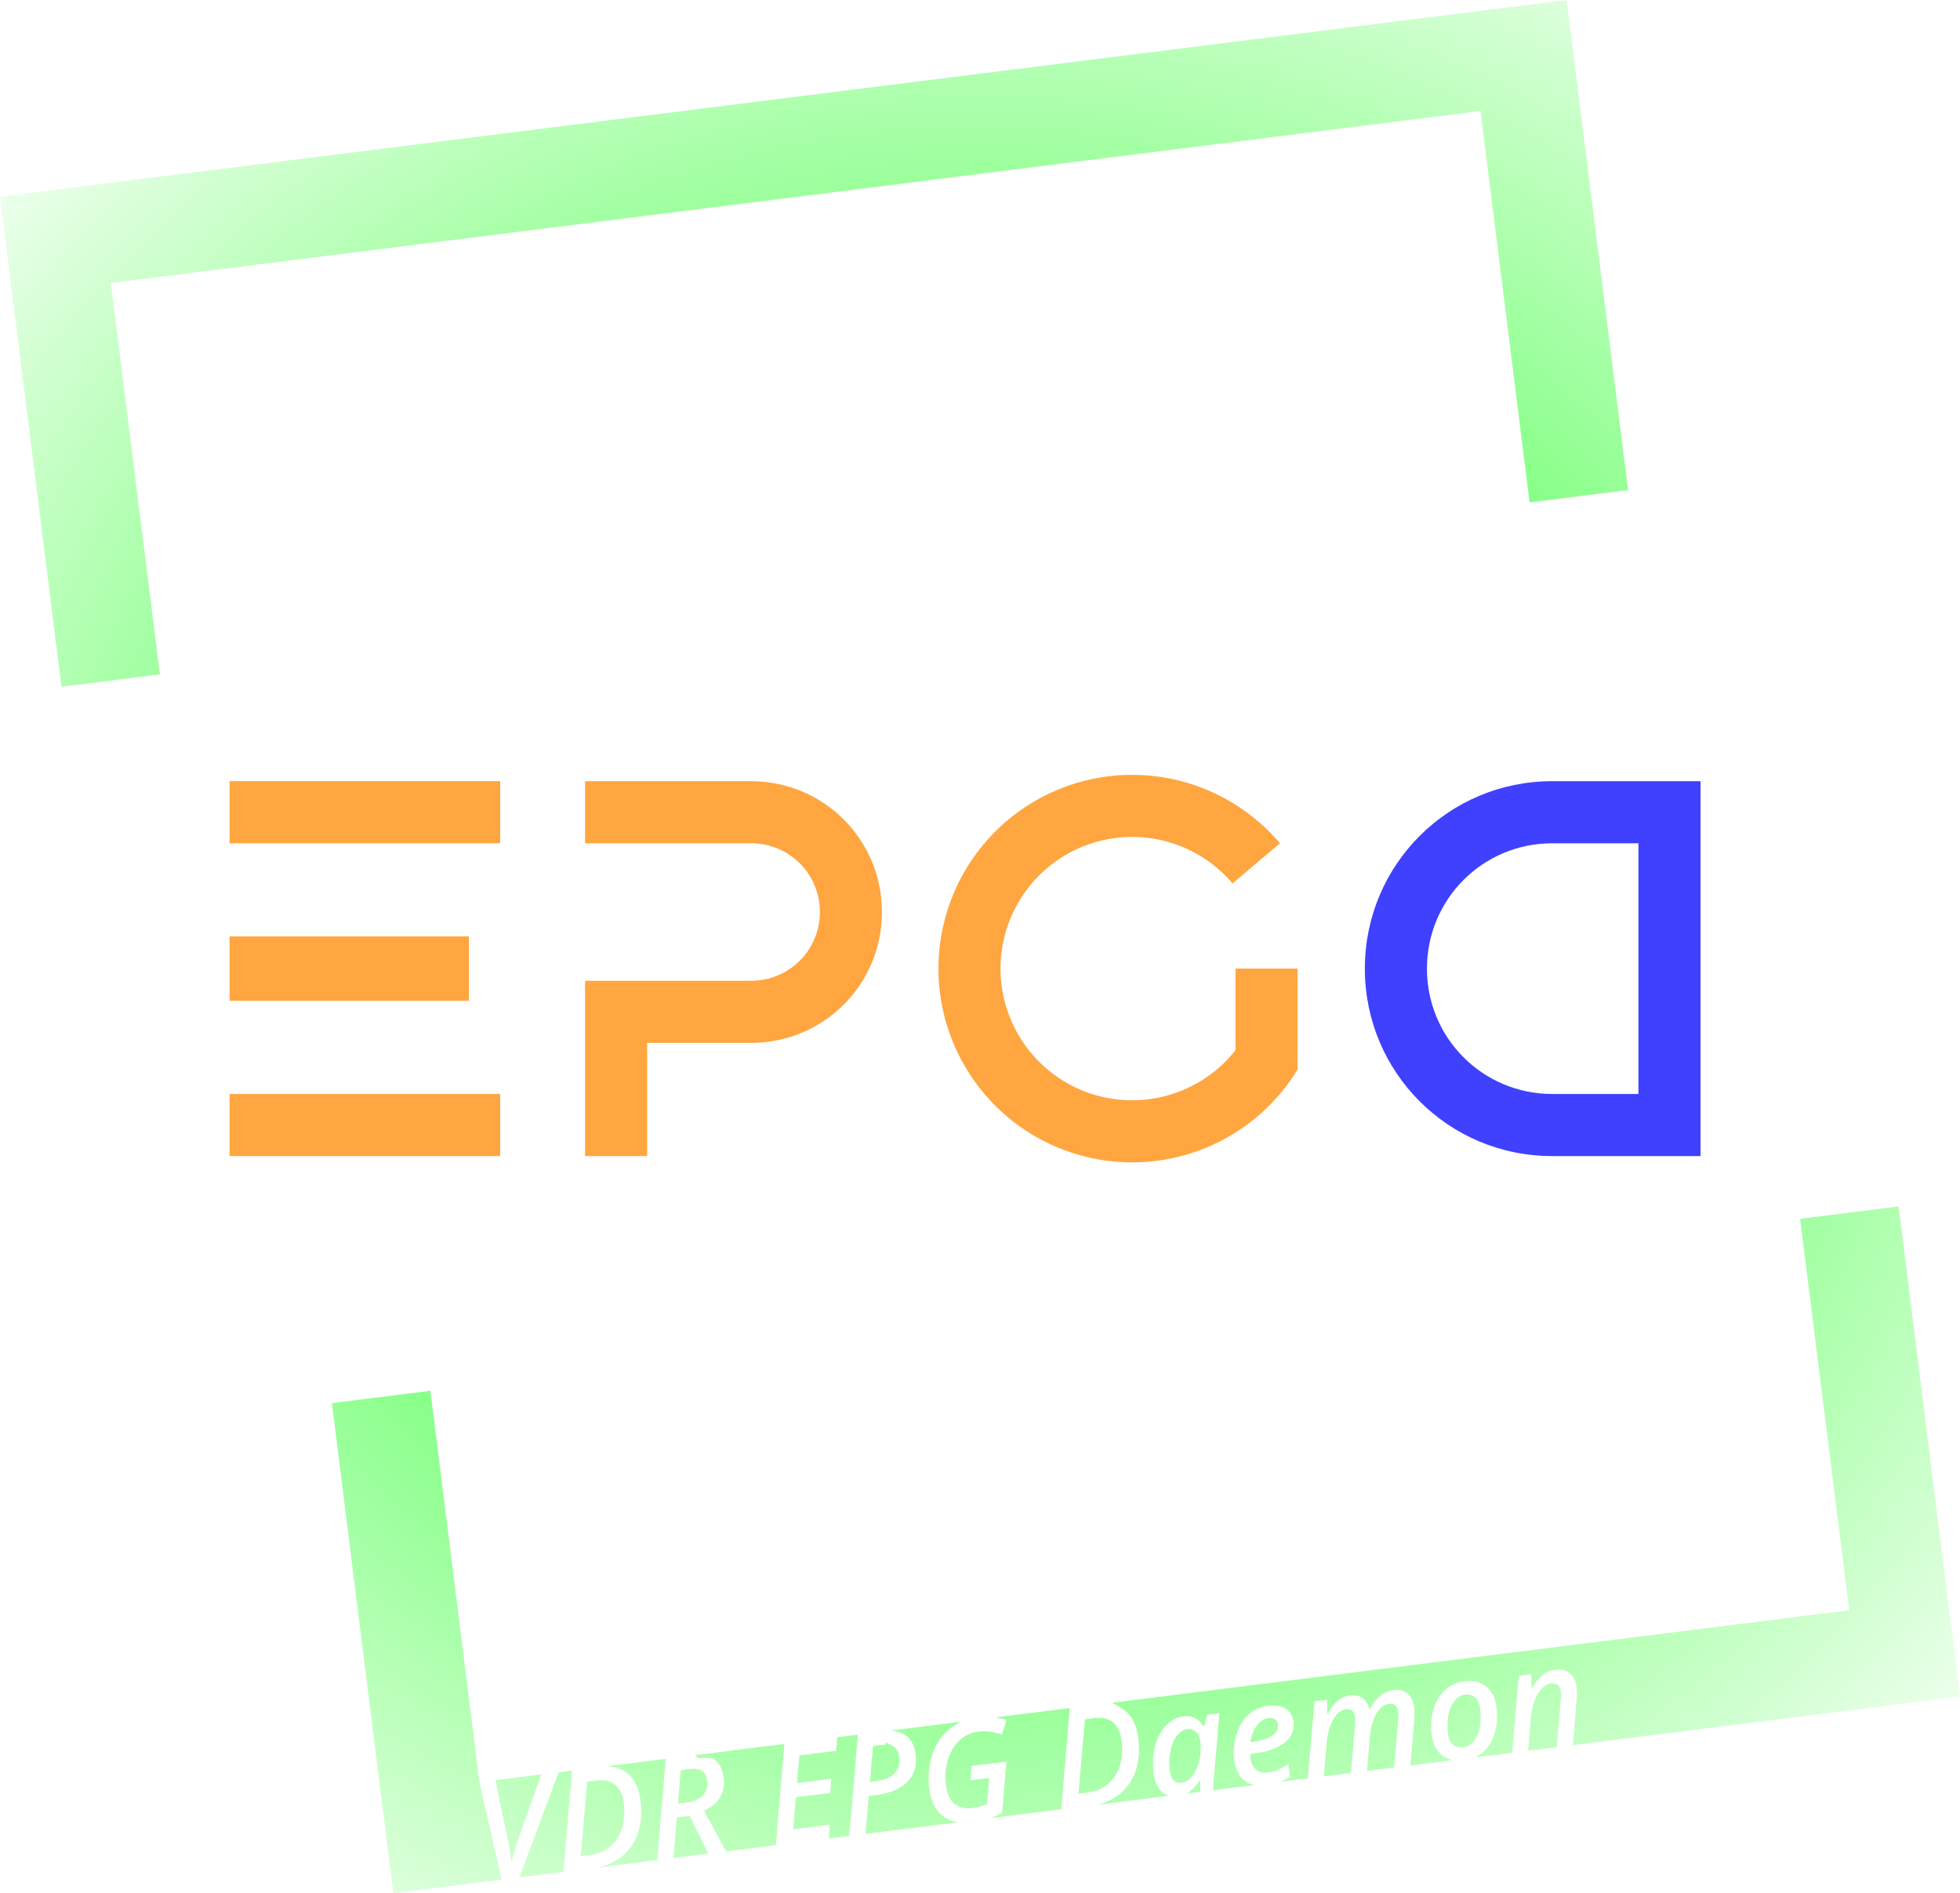 <?xml version="1.0" encoding="UTF-8"?>
<!-- Created with Inkscape (http://www.inkscape.org/) -->
<svg width="217.46" height="210" version="1.1" viewBox="0 0 57.538 55.563" xmlns="http://www.w3.org/2000/svg" xmlns:cc="http://creativecommons.org/ns#" xmlns:dc="http://purl.org/dc/elements/1.1/" xmlns:rdf="http://www.w3.org/1999/02/22-rdf-syntax-ns#">
 <title>epgd logo</title>
 <defs>
  <radialGradient id="radialGradient14614" cx="28.769" cy="27.781" r="28.769" gradientTransform="matrix(1.415 0 0 1.285 -11.931 -7.925)" gradientUnits="userSpaceOnUse">
   <stop stop-color="#0f0" offset="0"/>
   <stop stop-color="#0f0" stop-opacity="0" offset="1"/>
  </radialGradient>
 </defs>
 <g transform="matrix(.81 0 0 .81 4.405 6.184)" opacity=".75">
  <g fill="#f80">
   <path d="m2.881 20.67v2.25h9.808v-2.25zm0 5.625v2.334h8.677v-2.334zm0 5.709v2.25h9.808v-2.25z" fill-rule="evenodd" stop-color="#000000" stroke-width="1.058" style="-inkscape-stroke:none;font-variation-settings:normal"/>
   <path d="m15.766 20.67v2.25h6.019c1.38 0 2.491 1.111 2.491 2.491s-1.111 2.491-2.491 2.491h-6.019v6.352h2.25v-4.102h3.769c2.626 0 4.741-2.114 4.741-4.74s-2.115-4.741-4.741-4.741z" fill-rule="evenodd" stop-color="#000000" stroke-width="1.047"/>
   <path d="m35.461 20.442a7.021 7.021 0 0 0-3.401 0.953 7.021 7.021 0 0 0-3.056 8.485 7.021 7.021 0 0 0 7.819 4.494 7.021 7.021 0 0 0 4.767-3.259v-3.654h-2.25v2.955a4.771 4.771 0 0 1-2.911 1.743 4.771 4.771 0 0 1-5.314-3.054 4.771 4.771 0 0 1 2.077-5.766 4.771 4.771 0 0 1 2.421-0.649 4.771 4.771 0 0 1 3.62 1.685l1.716-1.455a7.021 7.021 0 0 0-4.978-2.469 7.021 7.021 0 0 0-0.51-0.009z"/>
  </g>
  <path d="m50.819 20.67c-3.763 0-6.792 3.029-6.792 6.792s3.029 6.792 6.792 6.792h5.373v-13.584h-2.25zm0 2.25h3.123v9.084h-3.123c-2.516 0-4.542-2.026-4.542-4.542s2.026-4.542 4.542-4.542z" fill="#00f" fill-rule="evenodd" stop-color="#000000" stroke-width="1.058" style="-inkscape-stroke:none;font-variation-settings:normal"/>
 </g>
 <path d="m45.992 0-45.992 5.772 1.804 14.383 2.89-0.363-1.441-11.488 40.21-5.048 1.44 11.489 2.891-0.363zm9.743 35.408-2.89 0.363 1.441 11.488-21.644 2.717c0.142 0.067 0.297 0.164 0.376 0.225 0.219 0.169 0.352 0.44 0.398 0.813 0.045 0.362 0.019 0.687-0.081 0.973-0.1 0.287-0.269 0.518-0.505 0.696-0.183 0.137-0.398 0.234-0.645 0.29l2.125-0.267c-0.077-0.024-0.147-0.066-0.21-0.126-0.127-0.122-0.205-0.307-0.236-0.552-0.034-0.27-0.02-0.528 0.043-0.775 0.064-0.247 0.169-0.448 0.315-0.605 0.146-0.158 0.317-0.249 0.512-0.273 0.13-0.016 0.245-1.06e-4 0.346 0.05 0.101 0.048 0.185 0.128 0.252 0.237l0.021-0.003 0.084-0.332 0.361-0.045-0.194 2.262 1.225-0.153c-0.112-0.024-0.211-0.069-0.297-0.135-0.166-0.13-0.265-0.327-0.299-0.593-0.033-0.264-0.012-0.517 0.062-0.757 0.076-0.241 0.194-0.436 0.354-0.582 0.162-0.146 0.352-0.234 0.572-0.261 0.054-0.007 0.105-0.01 0.153-0.01 0.146 2.64e-4 0.268 0.031 0.366 0.093 0.132 0.081 0.21 0.211 0.232 0.389 0.03 0.243-0.057 0.447-0.263 0.612-0.205 0.164-0.513 0.272-0.924 0.324l-0.086 0.011 0.004 0.063 0.007 0.058c0.019 0.148 0.071 0.26 0.156 0.334 0.087 0.075 0.205 0.102 0.354 0.084 0.096-0.012 0.19-0.037 0.282-0.074s0.199-0.094 0.32-0.172l0.047 0.375c-0.103 0.064-0.199 0.111-0.29 0.147l0.815-0.102 0.194-2.262 0.368-0.047 0.009 0.416 0.019-0.002c0.16-0.325 0.376-0.505 0.649-0.539 0.294-0.037 0.483 0.099 0.568 0.407l0.016-0.002c0.081-0.168 0.18-0.299 0.297-0.394 0.118-0.096 0.246-0.153 0.384-0.17 0.044-0.005 0.086-0.008 0.126-0.006 0.12 0.005 0.219 0.041 0.298 0.11 0.106 0.09 0.171 0.228 0.194 0.413 0.011 0.085 0.011 0.208 0.001 0.368l-0.115 1.33 1.246-0.157c-0.117-0.024-0.222-0.071-0.314-0.143-0.17-0.135-0.272-0.333-0.305-0.596-0.033-0.266-0.016-0.516 0.051-0.749 0.068-0.234 0.181-0.423 0.337-0.567 0.157-0.146 0.348-0.233 0.574-0.261 0.049-0.006 0.096-0.009 0.142-0.009 0.197-7.94e-4 0.364 0.054 0.499 0.165 0.166 0.137 0.266 0.339 0.3 0.606 0.034 0.27 0.016 0.522-0.054 0.756-0.07 0.233-0.183 0.419-0.34 0.559-0.074 0.066-0.155 0.119-0.243 0.16l1.095-0.137 0.194-2.261 0.368-0.047 0.009 0.416 0.019-0.002c0.091-0.172 0.191-0.3 0.299-0.386 0.108-0.087 0.232-0.139 0.369-0.156 0.045-0.006 0.087-8e-3 0.127-0.007h5.29e-4c0.121 0.004 0.223 0.04 0.306 0.107 0.112 0.089 0.179 0.226 0.203 0.413 0.012 0.092 0.011 0.215-5.29e-4 0.368l-0.11 1.329 11.365-1.426zm-43.1 5.41-2.892 0.362 1.804 14.383 3.178-0.399-0.651-2.858-0.003-0.025zm32.953 8.59c-0.019-2.65e-4 -0.039 2.64e-4 -0.061 0.003-0.096 0.012-0.186 0.062-0.27 0.15-0.084 0.088-0.155 0.209-0.211 0.363-0.057 0.152-0.092 0.322-0.107 0.508l-0.078 0.95 0.84-0.105 0.115-1.368c0.009-0.123 0.01-0.212 0.003-0.267-0.019-0.153-0.096-0.231-0.23-0.234zm-2.528 0.322v5.29e-4c-0.014 5.29e-4 -0.029 0.002-0.044 0.004-0.124 0.016-0.23 0.077-0.317 0.186-0.086 0.107-0.146 0.246-0.18 0.418-0.033 0.17-0.038 0.347-0.014 0.533 0.019 0.148 0.066 0.258 0.141 0.328 0.077 0.07 0.18 0.098 0.31 0.082 0.12-0.015 0.222-0.074 0.307-0.177 0.085-0.103 0.144-0.239 0.177-0.408 0.033-0.171 0.037-0.355 0.012-0.551-0.018-0.143-0.065-0.251-0.14-0.322-0.066-0.064-0.15-0.095-0.252-0.091zm-2.228 0.274c-0.018-5.29e-4 -0.037 5.29e-4 -0.057 0.003-0.144 0.018-0.269 0.118-0.374 0.299-0.103 0.181-0.167 0.412-0.19 0.693l-0.081 0.976 0.797-0.1 0.117-1.369c0.009-0.13 0.011-0.221 0.005-0.271-0.019-0.151-0.092-0.228-0.218-0.231zm-9.428 0.127-2.186 0.274c0.107 0.014 0.216 0.04 0.326 0.076l-0.13 0.429c-0.247-0.086-0.477-0.115-0.691-0.088-0.211 0.026-0.395 0.111-0.552 0.254-0.157 0.142-0.272 0.331-0.344 0.568-0.071 0.235-0.089 0.49-0.055 0.764 0.031 0.244 0.113 0.422 0.248 0.532s0.312 0.152 0.531 0.125c0.146-0.018 0.286-0.058 0.422-0.12l0.067-0.763-0.554 0.07 0.034-0.422 1.026-0.129-0.13 1.514c-0.122 0.062-0.243 0.11-0.362 0.149l2.101-0.264zm8.162 0.032c-0.017-7.94e-4 -0.036 5.29e-4 -0.055 0.003-0.147 0.018-0.272 0.12-0.377 0.305-0.103 0.185-0.167 0.423-0.192 0.712l-0.078 0.951 0.795-0.1 0.117-1.369c0.009-0.112 0.009-0.199 0.002-0.259-0.02-0.158-0.091-0.239-0.213-0.244zm-7.265 0.252c-0.05-0.002-0.104 7.94e-4 -0.16 0.008l-0.292 0.037-0.189 2.183 0.27-0.034c0.236-0.03 0.436-0.113 0.598-0.25 0.162-0.137 0.276-0.315 0.344-0.535 0.069-0.22 0.087-0.464 0.053-0.731-0.031-0.246-0.113-0.425-0.247-0.539-0.1-0.086-0.226-0.132-0.377-0.138zm4.994 0.008c-0.019-1e-4 -0.039 0.001-0.06 0.004-0.128 0.016-0.241 0.088-0.341 0.218-0.098 0.129-0.16 0.291-0.186 0.485l0.058-0.007c0.251-0.031 0.443-0.092 0.576-0.18 0.133-0.09 0.191-0.2 0.174-0.331-0.009-0.068-0.036-0.118-0.084-0.15-0.036-0.025-0.082-0.038-0.138-0.038zm-9.071 0.107-2.091 0.263c0.175 0.008 0.322 0.049 0.438 0.127 0.172 0.114 0.274 0.305 0.307 0.572 0.042 0.331-0.04 0.6-0.244 0.806-0.203 0.206-0.507 0.334-0.912 0.385l-0.221 0.027-0.092 1.113 2.712-0.34c-0.172-0.027-0.321-0.089-0.448-0.189-0.217-0.171-0.347-0.434-0.392-0.791-0.044-0.353-0.016-0.684 0.083-0.994 0.101-0.31 0.266-0.561 0.496-0.754 0.111-0.093 0.233-0.168 0.365-0.226zm6.661 0.217c-0.012 5.29e-4 -0.025 0.002-0.037 0.003-0.114 0.014-0.213 0.079-0.301 0.194-0.087 0.115-0.15 0.266-0.188 0.451-0.038 0.184-0.045 0.371-0.021 0.56 0.017 0.136 0.056 0.235 0.118 0.297 0.063 0.06 0.143 0.083 0.239 0.071 0.11-0.014 0.211-0.079 0.303-0.195 0.092-0.117 0.162-0.267 0.208-0.449s0.056-0.376 0.03-0.582c-0.015-0.118-0.058-0.207-0.129-0.27-0.063-0.056-0.137-0.083-0.223-0.081zm-9.702 0.165-0.604 0.075-0.032 0.397-1.081 0.136-0.069 0.812 1.006-0.126-0.031 0.417-1.01 0.127-0.078 0.938 1.079-0.136-0.034 0.406 0.603-0.075zm0.84 0.25c-0.02 0.002-0.036 0.014-0.042 0.04-0.009 0.035-0.074 0.003-0.115 0.008l-0.238 0.03-0.091 1.057 0.189-0.024c0.238-0.03 0.414-0.106 0.531-0.227 0.117-0.123 0.164-0.282 0.14-0.477-0.018-0.146-0.071-0.247-0.158-0.304-0.048-0.032-0.153-0.11-0.214-0.103zm-2.998 0.021-2.591 0.325c-0.01 0.177 0.37 0.028 0.498 0.106 0.175 0.106 0.278 0.289 0.311 0.551 0.028 0.22-0.007 0.414-0.104 0.581-0.096 0.165-0.254 0.298-0.473 0.396l0.652 1.195 1.459-0.183zm-3.482 0.437-1.735 0.218c0.236 0.009 0.435 0.072 0.595 0.196 0.219 0.169 0.353 0.44 0.399 0.812 0.045 0.362 0.018 0.686-0.082 0.973s-0.268 0.519-0.505 0.697c-0.187 0.14-0.407 0.238-0.66 0.294l1.739-0.219zm0.797 0.292c-0.036 7.94e-4 -0.076 0.004-0.117 0.009l-0.238 0.029-0.081 0.983 0.247-0.031c0.227-0.028 0.39-0.1 0.49-0.214 0.1-0.114 0.138-0.259 0.116-0.434-0.018-0.14-0.07-0.237-0.156-0.288-0.065-0.039-0.152-0.057-0.261-0.055zm-3.55 0.053-0.392 0.05-1.15 3.083 1.293-0.162zm-0.901 0.113-1.347 0.17 0.371 1.77c0.029 0.136 0.056 0.291 0.08 0.464l0.017 0.152 0.008-0.001c0.064-0.249 0.129-0.468 0.196-0.654zm19.344 0.166-0.012 0.002c-0.113 0.183-0.242 0.314-0.387 0.394l0.4-0.05zm-17.545 0.003c-0.05-0.002-0.104 7.94e-4 -0.16 0.008l-0.292 0.037-0.188 2.183 0.27-0.034c0.236-0.03 0.435-0.113 0.597-0.25 0.162-0.137 0.276-0.316 0.344-0.536 0.069-0.22 0.086-0.464 0.053-0.731-0.031-0.246-0.112-0.425-0.246-0.538-0.1-0.086-0.226-0.132-0.378-0.137zm2.553 1.047-0.373 0.047-0.099 1.19 1.027-0.129z" color="#000000" fill="url(#radialGradient14614)" fill-rule="evenodd" stroke-width="2.243" style="-inkscape-stroke:none;paint-order:stroke fill markers"/>
</svg>
